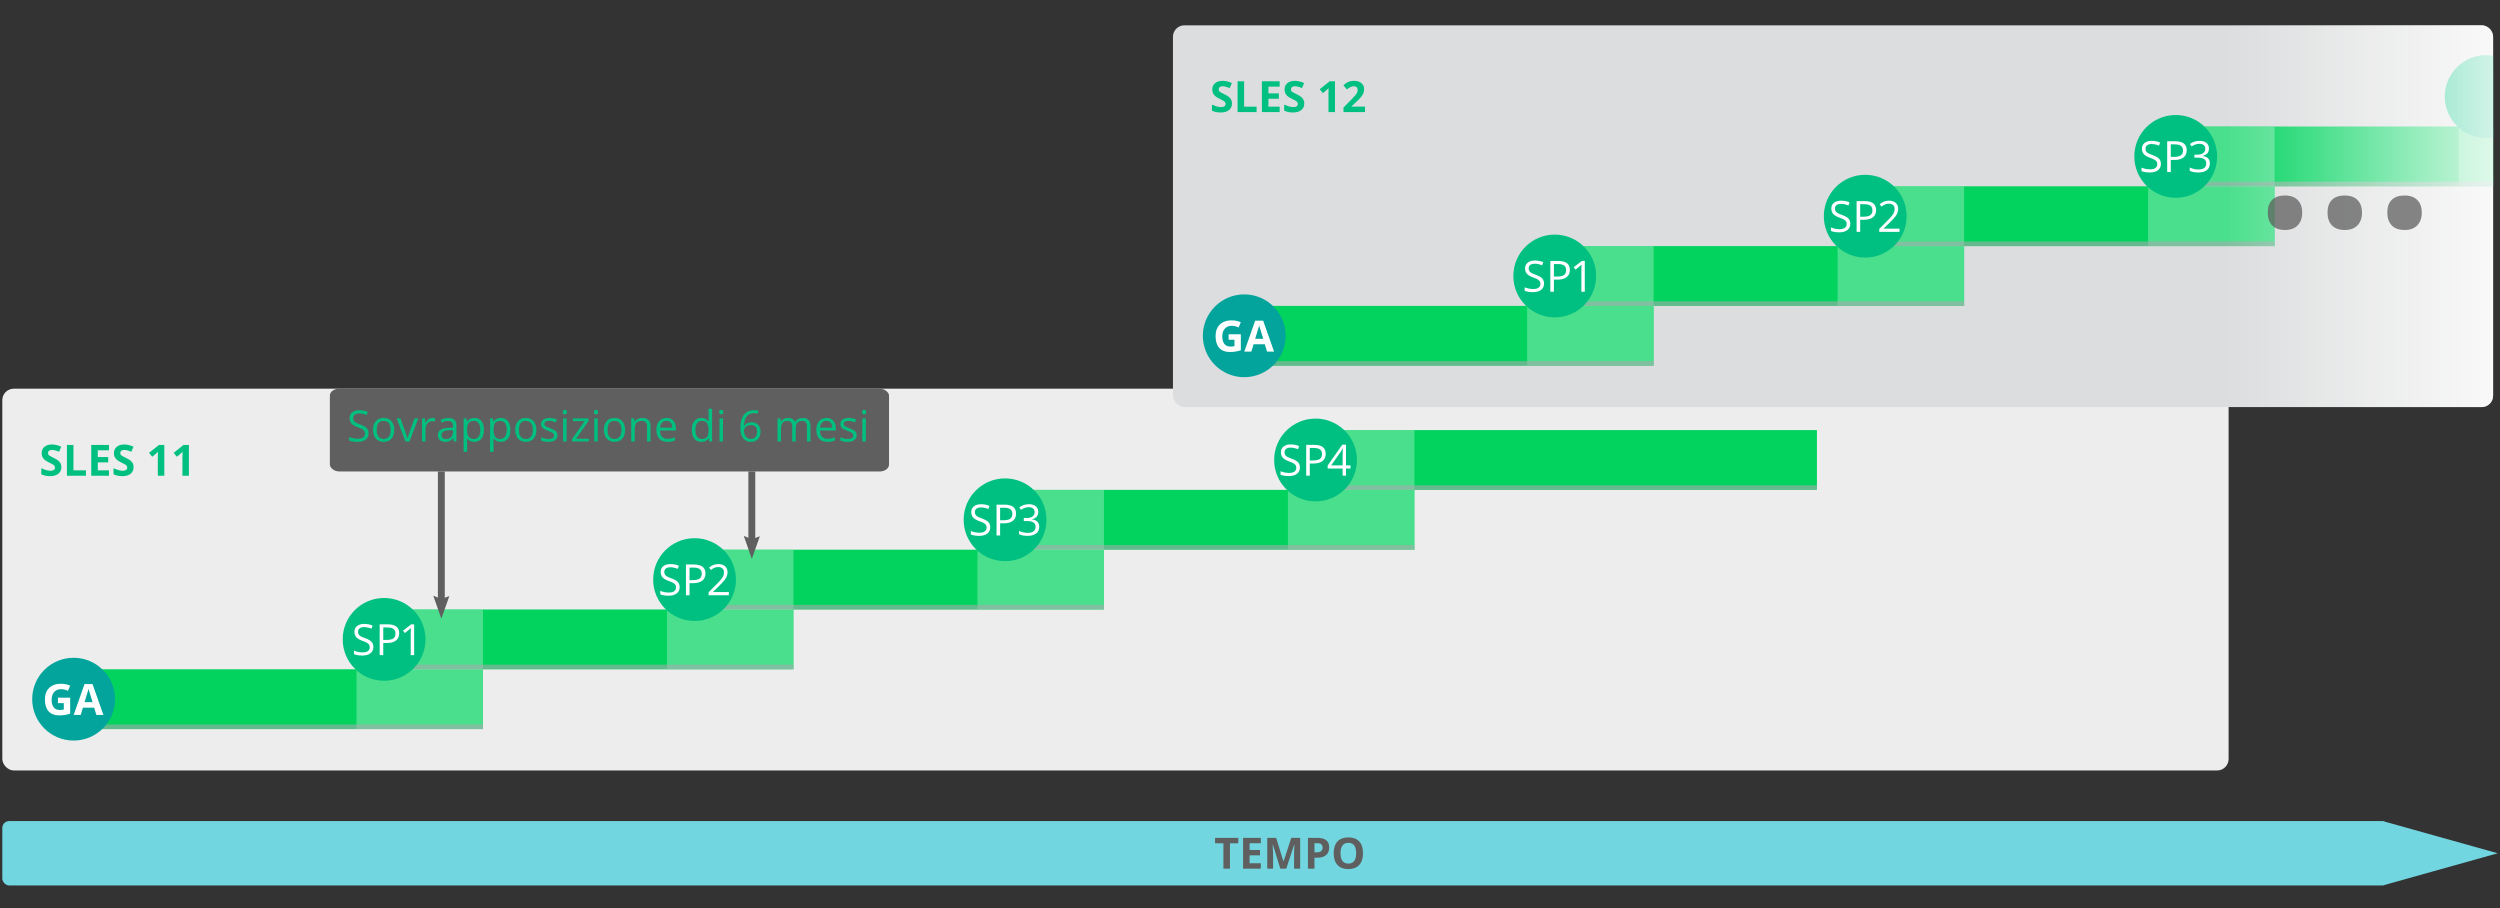 <?xml version="1.0" encoding="UTF-8" standalone="no"?>
<svg
   xmlns:dc="http://purl.org/dc/elements/1.1/"
   xmlns:cc="http://creativecommons.org/ns#"
   xmlns:rdf="http://www.w3.org/1999/02/22-rdf-syntax-ns#"
   xmlns:svg="http://www.w3.org/2000/svg"
   xmlns="http://www.w3.org/2000/svg"
   xmlns:xlink="http://www.w3.org/1999/xlink"
   xmlns:sodipodi="http://sodipodi.sourceforge.net/DTD/sodipodi-0.dtd"
   xmlns:inkscape="http://www.inkscape.org/namespaces/inkscape"
   width="1087"
   height="395"
   version="1.1"
   id="svg2"
   inkscape:version="0.48.1 "
   sodipodi:docname="new-maintenance-model.svg">
  <rect width="100%" height="100%" fill="#333333" stroke="none"/>
  <sodipodi:namedview
     pagecolor="#ffffff"
     bordercolor="#666666"
     borderopacity="1"
     objecttolerance="10"
     gridtolerance="10"
     guidetolerance="10"
     inkscape:pageopacity="0"
     inkscape:pageshadow="2"
     inkscape:window-width="1920"
     inkscape:window-height="1033"
     id="namedview139"
     showgrid="false"
     inkscape:zoom="1.43"
     inkscape:cx="543.5"
     inkscape:cy="197.5"
     inkscape:window-x="-4"
     inkscape:window-y="-4"
     inkscape:window-maximized="1"
     inkscape:current-layer="svg2" />
  <defs
     id="defs86">
    <linearGradient
       id="linearGradient5393">
      <stop
         style="stop-color:#ffffff;stop-"
         offset="0"
         id="stop5395" />
      <stop
         style="stop-color:#ffffff;stop-opacity:0;"
         offset="1"
         id="stop5397" />
    </linearGradient>
    <linearGradient
       xlink:href="#linearGradient5393"
       id="linearGradient5399"
       x1="1109.556"
       y1="41.785"
       x2="967.626"
       y2="41.785"
       gradientUnits="userSpaceOnUse" />
  </defs>
  <rect
     ry="3"
     rx="3"
     y="357"
     x="1"
     height="28"
     width="1037.5"
     style="fill:#71d6e0"
     id="rect9" />
  <path
     d="M 1086,371 1036,357 l 0,28 50,-14 z"
     style="fill:#71d6e0;"
     id="path11" />
  <g
     style="font-size:18.75px;font-weight:600;fill:#5f5f5f;font-family:Open Sans"
     id="text13">
    <path
       d="m 534.778,377.692 -2.838,0 0,-11.023 -3.635,0 0,-2.362 10.107,0 0,2.362 -3.635,0 z"
       style="font-size:18.75px;font-weight:600;fill:#5f5f5f;font-family:Open Sans"
       id="path3051" />
    <path
       d="m 548.2,377.692 -7.709,0 0,-13.385 7.709,0 0,2.325 -4.871,0 0,2.939 4.532,0 0,2.325 -4.532,0 0,3.452 4.871,0 z"
       style="font-size:18.75px;font-weight:600;fill:#5f5f5f;font-family:Open Sans"
       id="path3053" />
    <path
       d="m 556.669,377.692 -3.223,-10.501 -0.082,0 c 0.116,2.136 0.174,3.561 0.174,4.276 l 0,6.226 -2.536,0 0,-13.385 3.864,0 3.168,10.236 0.055,0 3.36,-10.236 3.864,0 0,13.385 -2.646,0 0,-6.335 c -2e-5,-0.299 0.005,-0.644 0.014,-1.035 0.009,-0.391 0.05,-1.428 0.124,-3.113 l -0.082,0 -3.452,10.483 z"
       style="font-size:18.75px;font-weight:600;fill:#5f5f5f;font-family:Open Sans"
       id="path3055" />
    <path
       d="m 571.528,370.606 0.934,0 c 0.873,1e-5 1.526,-0.172 1.959,-0.517 0.433,-0.345 0.65,-0.847 0.65,-1.506 -10e-6,-0.665 -0.182,-1.157 -0.545,-1.474 -0.363,-0.317 -0.932,-0.476 -1.707,-0.476 l -1.291,0 z m 6.409,-2.124 c -1e-5,1.44 -0.45,2.542 -1.35,3.305 -0.9,0.763 -2.18,1.144 -3.841,1.144 l -1.218,0 0,4.761 -2.838,0 0,-13.385 4.276,0 c 1.624,10e-6 2.858,0.349 3.703,1.048 0.845,0.699 1.268,1.741 1.268,3.127 z"
       style="font-size:18.75px;font-weight:600;fill:#5f5f5f;font-family:Open Sans"
       id="path3057" />
    <path
       d="m 592.631,370.982 c -2e-5,2.216 -0.549,3.918 -1.648,5.109 -1.099,1.19 -2.673,1.785 -4.724,1.785 -2.051,0 -3.625,-0.595 -4.724,-1.785 -1.099,-1.19 -1.648,-2.899 -1.648,-5.127 0,-2.228 0.551,-3.929 1.653,-5.104 1.102,-1.175 2.681,-1.762 4.738,-1.762 2.057,2e-5 3.63,0.592 4.72,1.776 1.089,1.184 1.634,2.887 1.634,5.109 z m -9.769,0 c -10e-6,1.495 0.284,2.621 0.851,3.378 0.568,0.757 1.416,1.135 2.545,1.135 2.264,0 3.397,-1.505 3.397,-4.514 -1e-5,-3.015 -1.126,-4.523 -3.378,-4.523 -1.129,2e-5 -1.981,0.38 -2.554,1.14 -0.574,0.76 -0.861,1.888 -0.861,3.383 z"
       style="font-size:18.75px;font-weight:600;fill:#5f5f5f;font-family:Open Sans"
       id="path3059" />
  </g>
  <rect
     ry="5"
     rx="5"
     y="169"
     x="1"
     height="166"
     width="968"
     style="fill:#ededed;"
     id="rect15" />
  <rect
     style="fill:#02d35f"
     width="190"
     height="26"
     x="425"
     y="213"
     id="rect17" />
  <rect
     style="fill:#02d35f"
     width="190"
     height="26"
     x="155"
     y="265"
     id="rect19" />
  <g
     style="font-size:18.75px;font-weight:600;fill:#00c081;font-family:Open Sans"
     id="text21">
    <path
       d="m 26.67,203.129 c -10e-6,1.208 -0.435,2.161 -1.305,2.856 -0.87,0.696 -2.08,1.044 -3.63,1.044 -1.428,0 -2.692,-0.269 -3.79,-0.806 l 0,-2.637 c 0.903,0.403 1.668,0.687 2.293,0.851 0.626,0.165 1.198,0.247 1.717,0.247 0.623,0 1.1,-0.119 1.433,-0.357 0.333,-0.238 0.499,-0.592 0.499,-1.062 -7e-6,-0.262 -0.073,-0.496 -0.22,-0.7 -0.146,-0.204 -0.362,-0.401 -0.645,-0.591 -0.284,-0.189 -0.862,-0.491 -1.735,-0.906 -0.818,-0.385 -1.431,-0.754 -1.84,-1.108 -0.409,-0.354 -0.735,-0.766 -0.98,-1.236 -0.244,-0.47 -0.366,-1.019 -0.366,-1.648 -1e-6,-1.184 0.401,-2.115 1.204,-2.792 0.803,-0.677 1.912,-1.016 3.328,-1.016 0.696,1e-5 1.36,0.082 1.991,0.247 0.632,0.165 1.292,0.397 1.982,0.696 l -0.916,2.206 c -0.714,-0.293 -1.305,-0.497 -1.772,-0.613 -0.467,-0.116 -0.926,-0.174 -1.378,-0.174 -0.537,1e-5 -0.949,0.125 -1.236,0.375 -0.287,0.25 -0.43,0.577 -0.43,0.98 -4e-6,0.25 0.058,0.468 0.174,0.655 0.116,0.186 0.301,0.366 0.554,0.54 0.253,0.174 0.853,0.487 1.799,0.938 1.251,0.598 2.109,1.198 2.573,1.799 0.464,0.601 0.696,1.338 0.696,2.211 z"
       style="font-size:18.75px;font-weight:600;fill:#00c081;font-family:Open Sans"
       id="path3075" />
    <path
       d="m 29.096,206.846 0,-13.385 2.838,0 0,11.041 5.429,0 0,2.344 z"
       style="font-size:18.75px;font-weight:600;fill:#00c081;font-family:Open Sans"
       id="path3077" />
    <path
       d="m 47.388,206.846 -7.709,0 0,-13.385 7.709,0 0,2.325 -4.871,0 0,2.939 4.532,0 0,2.325 -4.532,0 0,3.452 4.871,0 z"
       style="font-size:18.75px;font-weight:600;fill:#00c081;font-family:Open Sans"
       id="path3079" />
    <path
       d="m 58.091,203.129 c -9e-6,1.208 -0.435,2.161 -1.305,2.856 -0.87,0.696 -2.08,1.044 -3.63,1.044 -1.428,0 -2.692,-0.269 -3.79,-0.806 l 0,-2.637 c 0.903,0.403 1.668,0.687 2.293,0.851 0.626,0.165 1.198,0.247 1.717,0.247 0.623,0 1.1,-0.119 1.433,-0.357 0.333,-0.238 0.499,-0.592 0.499,-1.062 -7e-6,-0.262 -0.073,-0.496 -0.22,-0.7 -0.146,-0.204 -0.362,-0.401 -0.645,-0.591 -0.284,-0.189 -0.862,-0.491 -1.735,-0.906 -0.818,-0.385 -1.431,-0.754 -1.84,-1.108 -0.409,-0.354 -0.735,-0.766 -0.98,-1.236 -0.244,-0.47 -0.366,-1.019 -0.366,-1.648 -10e-7,-1.184 0.401,-2.115 1.204,-2.792 0.803,-0.677 1.912,-1.016 3.328,-1.016 0.696,1e-5 1.36,0.082 1.991,0.247 0.632,0.165 1.292,0.397 1.982,0.696 l -0.916,2.206 c -0.714,-0.293 -1.305,-0.497 -1.772,-0.613 -0.467,-0.116 -0.926,-0.174 -1.378,-0.174 -0.537,1e-5 -0.949,0.125 -1.236,0.375 -0.287,0.25 -0.43,0.577 -0.43,0.98 -3e-6,0.25 0.058,0.468 0.174,0.655 0.116,0.186 0.301,0.366 0.554,0.54 0.253,0.174 0.853,0.487 1.799,0.938 1.251,0.598 2.109,1.198 2.573,1.799 0.464,0.601 0.696,1.338 0.696,2.211 z"
       style="font-size:18.75px;font-weight:600;fill:#00c081;font-family:Open Sans"
       id="path3081" />
    <path
       d="m 71.448,206.846 -2.829,0 0,-7.745 0.027,-1.273 0.046,-1.392 c -0.47,0.47 -0.797,0.778 -0.98,0.925 l -1.538,1.236 -1.364,-1.703 4.312,-3.433 2.325,0 z"
       style="font-size:18.75px;font-weight:600;fill:#00c081;font-family:Open Sans"
       id="path3083" />
    <path
       d="m 82.142,206.846 -2.829,0 0,-7.745 0.027,-1.273 0.046,-1.392 c -0.47,0.47 -0.797,0.778 -0.98,0.925 l -1.538,1.236 -1.364,-1.703 4.312,-3.433 2.325,0 z"
       style="font-size:18.75px;font-weight:600;fill:#00c081;font-family:Open Sans"
       id="path3085" />
  </g>
  <rect
     style="fill:#02d35f"
     width="190"
     height="26"
     x="20"
     y="291"
     id="rect23" />
  <rect
     style="opacity:0.5;fill:#92ecba"
     width="55"
     height="52"
     x="155"
     y="265"
     id="rect25" />
  <rect
     style="fill:#02d35f"
     width="190"
     height="26"
     x="290"
     y="239"
     id="rect27" />
  <rect
     style="opacity:0.5;fill:#92ecba"
     width="55"
     height="52"
     x="290"
     y="239"
     id="rect29" />
  <rect
     style="opacity:0.5;fill:#92ecba"
     width="55"
     height="52"
     x="425"
     y="213"
     id="rect31" />
  <rect
     style="fill:#02d35f"
     width="230"
     height="26"
     x="560"
     y="187"
     id="rect33" />
  <rect
     style="opacity:0.5;fill:#92ecba"
     width="55"
     height="52"
     x="560"
     y="187"
     id="rect35" />
  <rect
     y="211"
     x="560"
     height="2"
     width="230"
     style="fill:#a7a9ac;fill-opacity:0.588"
     id="rect37" />
  <rect
     y="289"
     x="155"
     height="2"
     width="190"
     style="fill:#a7a9ac;fill-opacity:0.588"
     id="rect39" />
  <rect
     y="315"
     x="20"
     height="2"
     width="190"
     style="fill:#a7a9ac;fill-opacity:0.588"
     id="rect41" />
  <rect
     y="263"
     x="290"
     height="2"
     width="190"
     style="fill:#a7a9ac;fill-opacity:0.588"
     id="rect43" />
  <rect
     y="237"
     x="425"
     height="2"
     width="190"
     style="fill:#a7a9ac;fill-opacity:0.588"
     id="rect45" />
  <rect
     ry="5"
     rx="5"
     y="11"
     x="510"
     height="166"
     width="574"
     style="fill:#dcddde;"
     id="rect47" />
  <rect
     style="fill:#02d35f"
     width="150"
     height="26"
     x="934"
     y="55"
     id="rect49" />
  <rect
     style="fill:#02d35f"
     width="190"
     height="26"
     x="664"
     y="107"
     id="rect51" />
  <g
     style="font-size:18.75px;font-weight:600;fill:#00c081;font-family:Open Sans"
     id="text53">
    <path
       d="m 535.67,45.011 c -10e-6,1.208 -0.435,2.161 -1.305,2.856 -0.87,0.696 -2.08,1.044 -3.63,1.044 -1.428,0 -2.692,-0.269 -3.79,-0.806 l 0,-2.637 c 0.903,0.403 1.668,0.687 2.293,0.851 0.626,0.165 1.198,0.247 1.717,0.247 0.623,2e-6 1.1,-0.119 1.433,-0.357 0.333,-0.238 0.499,-0.592 0.499,-1.062 -10e-6,-0.262 -0.073,-0.496 -0.22,-0.7 -0.146,-0.204 -0.362,-0.401 -0.645,-0.591 -0.284,-0.189 -0.862,-0.491 -1.735,-0.906 -0.818,-0.385 -1.431,-0.754 -1.84,-1.108 -0.409,-0.354 -0.735,-0.766 -0.98,-1.236 -0.244,-0.47 -0.366,-1.019 -0.366,-1.648 0,-1.184 0.401,-2.115 1.204,-2.792 0.803,-0.677 1.912,-1.016 3.328,-1.016 0.696,1.3e-5 1.36,0.082 1.991,0.247 0.632,0.165 1.292,0.397 1.982,0.696 l -0.916,2.206 c -0.714,-0.293 -1.305,-0.497 -1.772,-0.613 -0.467,-0.116 -0.926,-0.174 -1.378,-0.174 -0.537,1.2e-5 -0.949,0.125 -1.236,0.375 -0.287,0.25 -0.43,0.577 -0.43,0.98 -1e-5,0.25 0.058,0.468 0.174,0.655 0.116,0.186 0.301,0.366 0.554,0.54 0.253,0.174 0.853,0.487 1.799,0.938 1.251,0.598 2.109,1.198 2.573,1.799 0.464,0.601 0.696,1.338 0.696,2.211 z"
       style="font-size:18.75px;font-weight:600;fill:#00c081;font-family:Open Sans"
       id="path3062" />
    <path
       d="m 538.096,48.728 0,-13.385 2.838,0 0,11.041 5.429,0 0,2.344 z"
       style="font-size:18.75px;font-weight:600;fill:#00c081;font-family:Open Sans"
       id="path3064" />
    <path
       d="m 556.388,48.728 -7.709,0 0,-13.385 7.709,0 0,2.325 -4.871,0 0,2.939 4.532,0 0,2.325 -4.532,0 0,3.452 4.871,0 z"
       style="font-size:18.75px;font-weight:600;fill:#00c081;font-family:Open Sans"
       id="path3066" />
    <path
       d="m 567.091,45.011 c -1e-5,1.208 -0.435,2.161 -1.305,2.856 -0.87,0.696 -2.08,1.044 -3.63,1.044 -1.428,0 -2.692,-0.269 -3.79,-0.806 l 0,-2.637 c 0.903,0.403 1.668,0.687 2.293,0.851 0.626,0.165 1.198,0.247 1.717,0.247 0.623,2e-6 1.1,-0.119 1.433,-0.357 0.333,-0.238 0.499,-0.592 0.499,-1.062 -10e-6,-0.262 -0.073,-0.496 -0.22,-0.7 -0.146,-0.204 -0.362,-0.401 -0.645,-0.591 -0.284,-0.189 -0.862,-0.491 -1.735,-0.906 -0.818,-0.385 -1.431,-0.754 -1.84,-1.108 -0.409,-0.354 -0.735,-0.766 -0.98,-1.236 -0.244,-0.47 -0.366,-1.019 -0.366,-1.648 0,-1.184 0.401,-2.115 1.204,-2.792 0.803,-0.677 1.912,-1.016 3.328,-1.016 0.696,1.3e-5 1.36,0.082 1.991,0.247 0.632,0.165 1.292,0.397 1.982,0.696 l -0.916,2.206 c -0.714,-0.293 -1.305,-0.497 -1.772,-0.613 -0.467,-0.116 -0.926,-0.174 -1.378,-0.174 -0.537,1.2e-5 -0.949,0.125 -1.236,0.375 -0.287,0.25 -0.43,0.577 -0.43,0.98 0,0.25 0.058,0.468 0.174,0.655 0.116,0.186 0.301,0.366 0.554,0.54 0.253,0.174 0.853,0.487 1.799,0.938 1.251,0.598 2.109,1.198 2.573,1.799 0.464,0.601 0.696,1.338 0.696,2.211 z"
       style="font-size:18.75px;font-weight:600;fill:#00c081;font-family:Open Sans"
       id="path3068" />
    <path
       d="m 580.448,48.728 -2.829,0 0,-7.745 0.028,-1.273 0.046,-1.392 c -0.47,0.47 -0.797,0.778 -0.98,0.925 l -1.538,1.236 -1.364,-1.703 4.312,-3.433 2.325,0 z"
       style="font-size:18.75px;font-weight:600;fill:#00c081;font-family:Open Sans"
       id="path3070" />
    <path
       d="m 593.504,48.728 -9.357,0 0,-1.968 3.36,-3.397 c 0.995,-1.019 1.645,-1.726 1.95,-2.119 0.305,-0.394 0.525,-0.758 0.659,-1.094 0.134,-0.336 0.201,-0.684 0.201,-1.044 -10e-6,-0.537 -0.148,-0.937 -0.444,-1.199 -0.296,-0.262 -0.691,-0.394 -1.186,-0.394 -0.519,1.2e-5 -1.022,0.119 -1.511,0.357 -0.488,0.238 -0.998,0.577 -1.529,1.016 l -1.538,-1.822 c 0.659,-0.562 1.205,-0.958 1.639,-1.19 0.433,-0.232 0.906,-0.41 1.419,-0.536 0.513,-0.125 1.086,-0.188 1.721,-0.188 0.836,1.3e-5 1.575,0.153 2.216,0.458 0.641,0.305 1.138,0.732 1.492,1.282 0.354,0.549 0.531,1.178 0.531,1.886 -1e-5,0.616 -0.108,1.195 -0.325,1.735 -0.217,0.54 -0.552,1.094 -1.007,1.662 -0.455,0.568 -1.256,1.376 -2.403,2.426 l -1.721,1.62 0,0.128 5.832,0 z"
       style="font-size:18.75px;font-weight:600;fill:#00c081;font-family:Open Sans"
       id="path3072" />
  </g>
  <rect
     style="fill:#02d35f"
     width="190"
     height="26"
     x="529"
     y="133"
     id="rect55" />
  <rect
     style="opacity:0.5;fill:#92ecba"
     width="55"
     height="52"
     x="664"
     y="107"
     id="rect57" />
  <rect
     style="fill:#02d35f"
     width="190"
     height="26"
     x="799"
     y="81"
     id="rect59" />
  <rect
     style="opacity:0.5;fill:#92ecba"
     width="55"
     height="52"
     x="799"
     y="81"
     id="rect61" />
  <rect
     style="opacity:0.5;fill:#92ecba"
     width="55"
     height="52"
     x="934"
     y="55"
     id="rect63" />
  <rect
     style="opacity:0.5;fill:#92ecba"
     width="15"
     height="52"
     x="1069"
     y="29"
     id="rect65" />
  <rect
     y="131"
     x="664"
     height="2"
     width="190"
     style="fill:#a7a9ac;fill-opacity:0.588"
     id="rect67" />
  <rect
     y="157"
     x="529"
     height="2"
     width="190"
     style="fill:#a7a9ac;fill-opacity:0.588"
     id="rect69" />
  <rect
     y="105"
     x="799"
     height="2"
     width="190"
     style="fill:#a7a9ac;fill-opacity:0.588"
     id="rect71" />
  <rect
     y="79"
     x="934"
     height="2"
     width="150"
     style="fill:#a7a9ac;fill-opacity:0.588;"
     id="rect73" />
  <circle
     r="18"
     cy="120"
     cx="676"
     style="fill:#00c081"
     id="circle75" />
  <g
     style="font-size:18.75px;fill:#ffffff;font-family:Open Sans"
     id="text77">
    <path
       d="m 671.346,123.286 c -1e-5,1.178 -0.427,2.097 -1.282,2.756 -0.855,0.659 -2.014,0.989 -3.479,0.989 -1.587,0 -2.808,-0.204 -3.662,-0.613 l 0,-1.501 c 0.549,0.232 1.147,0.415 1.794,0.549 0.647,0.134 1.288,0.201 1.923,0.201 1.038,0 1.819,-0.197 2.344,-0.591 0.525,-0.394 0.787,-0.941 0.787,-1.643 0,-0.464 -0.093,-0.844 -0.279,-1.14 -0.186,-0.296 -0.497,-0.569 -0.934,-0.819 -0.436,-0.25 -1.1,-0.534 -1.991,-0.851 -1.245,-0.446 -2.135,-0.974 -2.669,-1.584 -0.534,-0.61 -0.801,-1.407 -0.801,-2.39 0,-1.031 0.388,-1.852 1.163,-2.463 0.775,-0.61 1.801,-0.916 3.076,-0.916 1.331,1e-5 2.554,0.244 3.671,0.732 l -0.485,1.355 c -1.105,-0.464 -2.179,-0.696 -3.223,-0.696 -0.824,1e-5 -1.468,0.177 -1.932,0.531 -0.464,0.354 -0.696,0.845 -0.696,1.474 -10e-6,0.464 0.085,0.844 0.256,1.14 0.171,0.296 0.459,0.568 0.865,0.815 0.406,0.247 1.027,0.52 1.863,0.819 1.404,0.5 2.37,1.038 2.898,1.611 0.528,0.574 0.792,1.318 0.792,2.234 z"
       style="font-size:18.75px;fill:#ffffff;font-family:Open Sans"
       id="path3147" />
    <path
       d="m 682.57,117.363 c -10e-6,1.355 -0.462,2.397 -1.387,3.127 -0.925,0.729 -2.248,1.094 -3.969,1.094 l -1.575,0 0,5.264 -1.556,0 0,-13.385 3.47,0 c 3.345,1e-5 5.017,1.3 5.017,3.9 z m -6.931,2.884 1.401,0 c 1.379,0 2.377,-0.223 2.994,-0.668 0.616,-0.446 0.925,-1.16 0.925,-2.142 -10e-6,-0.885 -0.29,-1.544 -0.87,-1.978 -0.58,-0.433 -1.483,-0.65 -2.71,-0.65 l -1.74,0 z"
       style="letter-spacing:-1px"
       id="path3149" />
    <path
       d="m 689.068,126.848 -1.483,0 0,-9.54 c 0,-0.793 0.024,-1.544 0.073,-2.252 -0.128,0.128 -0.272,0.262 -0.43,0.403 -0.159,0.14 -0.885,0.735 -2.179,1.785 l -0.806,-1.044 3.543,-2.737 1.282,0 z"
       style="font-size:18.75px;fill:#ffffff;font-family:Open Sans"
       id="path3151" />
  </g>
  <circle
     r="18"
     cy="94"
     cx="811"
     style="fill:#00c081"
     id="circle81" />
  <g
     style="font-size:18.75px;fill:#ffffff;font-family:Open Sans"
     id="text83">
    <path
       d="m 804.512,97.267 c -10e-6,1.178 -0.427,2.097 -1.282,2.756 -0.855,0.659 -2.014,0.989 -3.479,0.989 -1.587,0 -2.808,-0.204 -3.662,-0.613 l 0,-1.501 c 0.549,0.232 1.147,0.415 1.794,0.549 0.647,0.134 1.288,0.201 1.923,0.201 1.038,1e-6 1.819,-0.197 2.344,-0.591 0.525,-0.394 0.787,-0.941 0.787,-1.643 -10e-6,-0.464 -0.093,-0.844 -0.279,-1.14 -0.186,-0.296 -0.497,-0.569 -0.934,-0.819 -0.436,-0.25 -1.1,-0.534 -1.991,-0.851 -1.245,-0.446 -2.135,-0.974 -2.669,-1.584 -0.534,-0.61 -0.801,-1.407 -0.801,-2.39 0,-1.031 0.388,-1.852 1.163,-2.463 0.775,-0.61 1.801,-0.916 3.076,-0.916 1.331,1.3e-5 2.554,0.244 3.671,0.732 l -0.485,1.355 c -1.105,-0.464 -2.179,-0.696 -3.223,-0.696 -0.824,1.2e-5 -1.468,0.177 -1.932,0.531 -0.464,0.354 -0.696,0.845 -0.696,1.474 0,0.464 0.085,0.844 0.256,1.14 0.171,0.296 0.459,0.568 0.865,0.815 0.406,0.247 1.027,0.52 1.863,0.819 1.404,0.5 2.37,1.038 2.898,1.611 0.528,0.574 0.792,1.318 0.792,2.234 z"
       style="font-size:18.75px;fill:#ffffff;font-family:Open Sans"
       id="path3140" />
    <path
       d="m 815.736,91.344 c -10e-6,1.355 -0.462,2.397 -1.387,3.127 -0.925,0.729 -2.248,1.094 -3.969,1.094 l -1.575,0 0,5.264 -1.556,0 0,-13.385 3.47,0 c 3.345,1.4e-5 5.017,1.3 5.017,3.9 z m -6.931,2.884 1.401,0 c 1.379,7e-6 2.377,-0.223 2.994,-0.668 0.616,-0.446 0.925,-1.16 0.925,-2.142 -1e-5,-0.885 -0.29,-1.544 -0.87,-1.978 -0.58,-0.433 -1.483,-0.65 -2.71,-0.65 l -1.74,0 z"
       style="letter-spacing:-0.5px"
       id="path3142" />
    <path
       d="m 825.902,100.829 -8.798,0 0,-1.309 3.525,-3.543 c 1.074,-1.086 1.782,-1.862 2.124,-2.325 0.342,-0.464 0.598,-0.916 0.769,-1.355 0.171,-0.439 0.256,-0.912 0.256,-1.419 0,-0.714 -0.217,-1.28 -0.65,-1.698 -0.433,-0.418 -1.035,-0.627 -1.804,-0.627 -0.555,1.2e-5 -1.082,0.092 -1.579,0.275 -0.497,0.183 -1.051,0.516 -1.662,0.998 l -0.806,-1.035 c 1.233,-1.025 2.576,-1.538 4.028,-1.538 1.257,1.3e-5 2.243,0.322 2.957,0.966 0.714,0.644 1.071,1.509 1.071,2.596 -10e-6,0.848 -0.238,1.688 -0.714,2.518 -0.476,0.83 -1.367,1.88 -2.673,3.149 l -2.93,2.866 0,0.073 6.885,0 z"
       style="font-size:18.75px;fill:#ffffff;font-family:Open Sans"
       id="path3144" />
  </g>
  <circle
     r="18"
     cy="146"
     cx="541"
     style="fill:#02a49c"
     id="circle87" />
  <g
     style="font-size:18.75px;font-weight:600;fill:#ffffff;font-family:Open Sans"
     id="text89">
    <path
       d="m 534.207,145.351 5.31,0 0,6.94 c -0.861,0.281 -1.671,0.478 -2.431,0.591 -0.76,0.113 -1.537,0.169 -2.33,0.169 -2.02,0 -3.563,-0.594 -4.628,-1.781 -1.065,-1.187 -1.598,-2.892 -1.598,-5.113 0,-2.161 0.618,-3.845 1.854,-5.054 1.236,-1.208 2.95,-1.813 5.141,-1.813 1.373,10e-6 2.698,0.275 3.973,0.824 l -0.943,2.271 c -0.977,-0.488 -1.993,-0.732 -3.049,-0.732 -1.227,1e-5 -2.209,0.412 -2.948,1.236 -0.739,0.824 -1.108,1.932 -1.108,3.323 0,1.453 0.298,2.562 0.893,3.328 0.595,0.766 1.46,1.149 2.596,1.149 0.592,0 1.193,-0.061 1.804,-0.183 l 0,-2.792 -2.536,0 z"
       style="font-size:18.75px;font-weight:600;fill:#ffffff;font-family:Open Sans"
       id="path3161" />
    <path
       d="m 550.906,152.867 -0.97,-3.186 -4.88,0 -0.97,3.186 -3.058,0 4.724,-13.44 3.47,0 4.742,13.44 z m -1.648,-5.566 c -0.897,-2.887 -1.402,-4.52 -1.515,-4.898 -0.113,-0.378 -0.194,-0.677 -0.243,-0.897 -0.201,0.781 -0.778,2.713 -1.73,5.795 z"
       style="font-size:18.75px;font-weight:600;fill:#ffffff;font-family:Open Sans"
       id="path3163" />
  </g>
  <circle
     r="18"
     cy="68"
     cx="946"
     style="fill:#00c081"
     id="circle91" />
  <g
     style="font-size:18.75px;fill:#ffffff;font-family:Open Sans"
     id="text93">
    <path
       d="m 939.558,71.248 c -10e-6,1.178 -0.427,2.097 -1.282,2.756 -0.855,0.659 -2.014,0.989 -3.479,0.989 -1.587,0 -2.808,-0.204 -3.662,-0.613 l 0,-1.501 c 0.549,0.232 1.147,0.415 1.794,0.549 0.647,0.134 1.288,0.201 1.923,0.201 1.038,10e-7 1.819,-0.197 2.344,-0.591 0.525,-0.394 0.787,-0.941 0.787,-1.643 -10e-6,-0.464 -0.093,-0.844 -0.279,-1.14 -0.186,-0.296 -0.497,-0.569 -0.934,-0.819 -0.436,-0.25 -1.1,-0.534 -1.991,-0.851 -1.245,-0.446 -2.135,-0.974 -2.669,-1.584 -0.534,-0.61 -0.801,-1.407 -0.801,-2.39 0,-1.031 0.388,-1.852 1.163,-2.463 0.775,-0.61 1.801,-0.916 3.076,-0.916 1.331,1.4e-5 2.554,0.244 3.671,0.732 l -0.485,1.355 c -1.105,-0.464 -2.179,-0.696 -3.223,-0.696 -0.824,1.2e-5 -1.468,0.177 -1.932,0.531 -0.464,0.354 -0.696,0.845 -0.696,1.474 0,0.464 0.086,0.844 0.256,1.14 0.171,0.296 0.459,0.568 0.865,0.815 0.406,0.247 1.027,0.52 1.863,0.819 1.404,0.5 2.37,1.038 2.898,1.611 0.528,0.574 0.792,1.318 0.792,2.234 z"
       style="font-size:18.75px;fill:#ffffff;font-family:Open Sans"
       id="path3133" />
    <path
       d="m 950.782,65.324 c -1e-5,1.355 -0.462,2.397 -1.387,3.127 -0.925,0.729 -2.248,1.094 -3.969,1.094 l -1.575,0 0,5.264 -1.556,0 0,-13.385 3.47,0 c 3.345,1.3e-5 5.017,1.3 5.017,3.9 z m -6.931,2.884 1.401,0 c 1.379,6e-6 2.377,-0.223 2.994,-0.668 0.616,-0.446 0.925,-1.16 0.925,-2.142 -10e-6,-0.885 -0.29,-1.544 -0.87,-1.978 -0.58,-0.433 -1.483,-0.65 -2.71,-0.65 l -1.74,0 z"
       style="letter-spacing:-0.5px"
       id="path3135" />
    <path
       d="m 960.444,64.574 c -10e-6,0.855 -0.24,1.553 -0.719,2.097 -0.479,0.543 -1.158,0.906 -2.037,1.089 l 0,0.073 c 1.074,0.134 1.871,0.476 2.39,1.025 0.519,0.549 0.778,1.27 0.778,2.161 -10e-6,1.276 -0.443,2.257 -1.328,2.943 -0.885,0.687 -2.142,1.03 -3.772,1.03 -0.708,0 -1.357,-0.053 -1.945,-0.16 -0.589,-0.107 -1.161,-0.294 -1.717,-0.563 l 0,-1.447 c 0.58,0.287 1.198,0.505 1.854,0.655 0.656,0.15 1.277,0.224 1.863,0.224 2.313,10e-7 3.47,-0.906 3.47,-2.719 0,-1.624 -1.276,-2.435 -3.827,-2.435 l -1.318,0 0,-1.309 1.337,0 c 1.044,7e-6 1.871,-0.23 2.481,-0.691 0.61,-0.461 0.916,-1.1 0.916,-1.918 -10e-6,-0.653 -0.224,-1.166 -0.673,-1.538 -0.449,-0.372 -1.057,-0.558 -1.826,-0.558 -0.586,1.2e-5 -1.138,0.079 -1.657,0.238 -0.519,0.159 -1.111,0.452 -1.776,0.879 l -0.769,-1.025 c 0.549,-0.433 1.183,-0.774 1.9,-1.021 0.717,-0.247 1.472,-0.371 2.266,-0.371 1.3,1.4e-5 2.31,0.298 3.03,0.893 0.72,0.595 1.08,1.411 1.08,2.449 z"
       style="font-size:18.75px;fill:#ffffff;font-family:Open Sans"
       id="path3137" />
  </g>
  <path
     style="fill:#00c081"
     d="m 1081,24 a 18,18 0 0 0 -18,18 18,18 0 0 0 18,18 18,18 0 0 0 3,-0.254 l 0,-35.475 A 18,18 0 0 0 1081,24 Z"
     id="path97" />
  <path
     style="fill:url(#linearGradient5399);"
     d="m 969,11 0,166 110,0 c 2.77,0 5,-2.23 5,-5 l 0,-156 c 0,-2.77 -2.23,-5 -5,-5 z"
     id="path99" />
  <path
     d="m 993.475,85 c -2.424,0 -4.275,0.639 -5.555,1.918 C 986.641,88.197 986,90.032 986,92.426 c 0,2.361 0.641,4.214 1.92,5.559 1.28,1.344 3.13,2.016 5.555,2.016 2.424,0 4.277,-0.671 5.557,-2.016 1.313,-1.377 1.969,-3.231 1.969,-5.559 0,-2.295 -0.64,-4.099 -1.92,-5.41 C 997.801,85.671 995.933,85 993.475,85 Z m 26,0 c -2.424,0 -4.275,0.639 -5.555,1.918 -1.279,1.279 -1.92,3.114 -1.92,5.508 0,2.361 0.64,4.214 1.92,5.559 1.28,1.344 3.131,2.016 5.555,2.016 2.424,0 4.275,-0.671 5.555,-2.016 1.313,-1.377 1.971,-3.231 1.971,-5.559 0,-2.295 -0.64,-4.099 -1.92,-5.41 C 1023.801,85.671 1021.933,85 1019.475,85 Z m 26,0 c -2.424,0 -4.275,0.639 -5.555,1.918 -1.279,1.279 -1.92,3.114 -1.92,5.508 0,2.361 0.64,4.214 1.92,5.559 1.28,1.344 3.131,2.016 5.555,2.016 2.424,0 4.275,-0.671 5.555,-2.016 1.313,-1.377 1.971,-3.231 1.971,-5.559 0,-2.295 -0.64,-4.099 -1.92,-5.41 C 1049.801,85.671 1047.932,85 1045.475,85 Z"
     style="fill:#5f5f5f;fill-opacity:0.75"
     id="path101" />
  <circle
     r="18"
     cy="304"
     cx="32"
     style="fill:#02a49c"
     id="circle103" />
  <g
     style="font-size:18.75px;font-weight:600;fill:#ffffff;font-family:Open Sans"
     id="text105">
    <path
       d="m 25.207,303.351 5.31,0 0,6.94 c -0.861,0.281 -1.671,0.478 -2.431,0.591 -0.76,0.113 -1.537,0.169 -2.33,0.169 -2.02,0 -3.563,-0.594 -4.628,-1.781 -1.065,-1.187 -1.598,-2.892 -1.598,-5.113 -2e-6,-2.161 0.618,-3.845 1.854,-5.054 1.236,-1.208 2.95,-1.813 5.141,-1.813 1.373,10e-6 2.698,0.275 3.973,0.824 l -0.943,2.271 c -0.977,-0.488 -1.993,-0.732 -3.049,-0.732 -1.227,10e-6 -2.209,0.412 -2.948,1.236 -0.739,0.824 -1.108,1.932 -1.108,3.323 -4e-6,1.453 0.298,2.562 0.893,3.328 0.595,0.766 1.46,1.149 2.596,1.149 0.592,0 1.193,-0.061 1.804,-0.183 l 0,-2.792 -2.536,0 z"
       style="font-size:18.75px;font-weight:600;fill:#ffffff;font-family:Open Sans"
       id="path3187" />
    <path
       d="m 41.906,310.867 -0.97,-3.186 -4.88,0 -0.97,3.186 -3.058,0 4.724,-13.44 3.47,0 4.742,13.44 z m -1.648,-5.566 c -0.897,-2.887 -1.402,-4.52 -1.515,-4.898 -0.113,-0.378 -0.194,-0.677 -0.243,-0.897 -0.201,0.781 -0.778,2.713 -1.73,5.795 z"
       style="font-size:18.75px;font-weight:600;fill:#ffffff;font-family:Open Sans"
       id="path3189" />
  </g>
  <circle
     r="18"
     cy="278"
     cx="167"
     style="fill:#00c081"
     id="circle107" />
  <g
     style="font-size:18.75px;fill:#ffffff;font-family:Open Sans"
     id="text109">
    <path
       d="m 162.346,281.286 c -1e-5,1.178 -0.427,2.097 -1.282,2.756 -0.855,0.659 -2.014,0.989 -3.479,0.989 -1.587,0 -2.808,-0.204 -3.662,-0.613 l 0,-1.501 c 0.549,0.232 1.147,0.415 1.794,0.549 0.647,0.134 1.288,0.201 1.923,0.201 1.038,0 1.819,-0.197 2.344,-0.591 0.525,-0.394 0.787,-0.941 0.787,-1.643 0,-0.464 -0.093,-0.844 -0.279,-1.14 -0.186,-0.296 -0.497,-0.569 -0.934,-0.819 -0.436,-0.25 -1.1,-0.534 -1.991,-0.851 -1.245,-0.446 -2.135,-0.974 -2.669,-1.584 -0.534,-0.61 -0.801,-1.407 -0.801,-2.39 0,-1.031 0.388,-1.852 1.163,-2.463 0.775,-0.61 1.801,-0.916 3.076,-0.916 1.331,1e-5 2.554,0.244 3.671,0.732 l -0.485,1.355 c -1.105,-0.464 -2.179,-0.696 -3.223,-0.696 -0.824,10e-6 -1.468,0.177 -1.932,0.531 -0.464,0.354 -0.696,0.845 -0.696,1.474 -1e-5,0.464 0.085,0.844 0.256,1.14 0.171,0.296 0.459,0.568 0.865,0.815 0.406,0.247 1.027,0.52 1.863,0.819 1.404,0.5 2.37,1.038 2.898,1.611 0.528,0.574 0.792,1.318 0.792,2.234 z"
       style="font-size:18.75px;fill:#ffffff;font-family:Open Sans"
       id="path3180" />
    <path
       d="m 173.57,275.363 c -1e-5,1.355 -0.462,2.397 -1.387,3.127 -0.925,0.729 -2.248,1.094 -3.969,1.094 l -1.575,0 0,5.264 -1.556,0 0,-13.385 3.47,0 c 3.345,10e-6 5.017,1.3 5.017,3.9 z m -6.931,2.884 1.401,0 c 1.379,0 2.377,-0.223 2.994,-0.668 0.616,-0.446 0.925,-1.16 0.925,-2.142 -1e-5,-0.885 -0.29,-1.544 -0.87,-1.978 -0.58,-0.433 -1.483,-0.65 -2.71,-0.65 l -1.74,0 z"
       style="letter-spacing:-1px"
       id="path3182" />
    <path
       d="m 180.068,284.848 -1.483,0 0,-9.54 c 0,-0.793 0.024,-1.544 0.073,-2.252 -0.128,0.128 -0.272,0.262 -0.43,0.403 -0.159,0.14 -0.885,0.735 -2.179,1.785 l -0.806,-1.044 3.543,-2.737 1.282,0 z"
       style="font-size:18.75px;fill:#ffffff;font-family:Open Sans"
       id="path3184" />
  </g>
  <circle
     r="18"
     cy="252"
     cx="302"
     style="fill:#00c081"
     id="circle113" />
  <g
     style="font-size:18.75px;fill:#ffffff;font-family:Open Sans"
     id="text115">
    <path
       d="m 295.512,255.267 c -1e-5,1.178 -0.427,2.097 -1.282,2.756 -0.855,0.659 -2.014,0.989 -3.479,0.989 -1.587,0 -2.808,-0.204 -3.662,-0.613 l 0,-1.501 c 0.549,0.232 1.147,0.415 1.794,0.549 0.647,0.134 1.288,0.201 1.923,0.201 1.038,0 1.819,-0.197 2.344,-0.591 0.525,-0.394 0.787,-0.941 0.787,-1.643 -10e-6,-0.464 -0.093,-0.844 -0.279,-1.14 -0.186,-0.296 -0.497,-0.569 -0.934,-0.819 -0.436,-0.25 -1.1,-0.534 -1.991,-0.851 -1.245,-0.446 -2.135,-0.974 -2.669,-1.584 -0.534,-0.61 -0.801,-1.407 -0.801,-2.39 0,-1.031 0.388,-1.852 1.163,-2.463 0.775,-0.61 1.801,-0.916 3.076,-0.916 1.331,2e-5 2.554,0.244 3.671,0.732 l -0.485,1.355 c -1.105,-0.464 -2.179,-0.696 -3.223,-0.696 -0.824,2e-5 -1.468,0.177 -1.932,0.531 -0.464,0.354 -0.696,0.845 -0.696,1.474 0,0.464 0.086,0.844 0.256,1.14 0.171,0.296 0.459,0.568 0.865,0.815 0.406,0.247 1.027,0.52 1.863,0.819 1.404,0.5 2.37,1.038 2.898,1.611 0.528,0.574 0.792,1.318 0.792,2.234 z"
       style="font-size:18.75px;fill:#ffffff;font-family:Open Sans"
       id="path3173" />
    <path
       d="m 306.736,249.344 c -1e-5,1.355 -0.462,2.397 -1.387,3.127 -0.925,0.729 -2.248,1.094 -3.969,1.094 l -1.575,0 0,5.264 -1.556,0 0,-13.385 3.47,0 c 3.345,2e-5 5.017,1.3 5.017,3.9 z m -6.931,2.884 1.401,0 c 1.379,1e-5 2.377,-0.223 2.994,-0.668 0.616,-0.446 0.925,-1.16 0.925,-2.142 -10e-6,-0.885 -0.29,-1.544 -0.87,-1.978 -0.58,-0.433 -1.483,-0.65 -2.71,-0.65 l -1.74,0 z"
       style="letter-spacing:-0.5px"
       id="path3175" />
    <path
       d="m 316.902,258.829 -8.798,0 0,-1.309 3.525,-3.543 c 1.074,-1.086 1.782,-1.862 2.124,-2.325 0.342,-0.464 0.598,-0.916 0.769,-1.355 0.171,-0.439 0.256,-0.912 0.256,-1.419 0,-0.714 -0.217,-1.28 -0.65,-1.698 -0.433,-0.418 -1.035,-0.627 -1.804,-0.627 -0.555,1e-5 -1.082,0.092 -1.579,0.275 -0.497,0.183 -1.051,0.516 -1.662,0.998 l -0.806,-1.035 c 1.233,-1.025 2.576,-1.538 4.028,-1.538 1.257,2e-5 2.243,0.322 2.957,0.966 0.714,0.644 1.071,1.509 1.071,2.596 -10e-6,0.848 -0.238,1.688 -0.714,2.518 -0.476,0.83 -1.367,1.88 -2.673,3.149 l -2.93,2.866 0,0.073 6.885,0 z"
       style="font-size:18.75px;fill:#ffffff;font-family:Open Sans"
       id="path3177" />
  </g>
  <circle
     r="18"
     cy="200"
     cx="572"
     style="fill:#00c081"
     id="circle119" />
  <g
     style="font-size:18.75px;fill:#ffffff;font-family:Open Sans"
     id="text121">
    <path
       d="m 565.196,203.248 c -1e-5,1.178 -0.427,2.097 -1.282,2.756 -0.855,0.659 -2.014,0.989 -3.479,0.989 -1.587,0 -2.808,-0.204 -3.662,-0.613 l 0,-1.501 c 0.549,0.232 1.147,0.415 1.794,0.549 0.647,0.134 1.288,0.201 1.923,0.201 1.038,0 1.819,-0.197 2.344,-0.591 0.525,-0.394 0.787,-0.941 0.787,-1.643 0,-0.464 -0.093,-0.844 -0.279,-1.14 -0.186,-0.296 -0.497,-0.569 -0.934,-0.819 -0.436,-0.25 -1.1,-0.534 -1.991,-0.851 -1.245,-0.446 -2.135,-0.974 -2.669,-1.584 -0.534,-0.61 -0.801,-1.407 -0.801,-2.39 0,-1.031 0.388,-1.852 1.163,-2.463 0.775,-0.61 1.801,-0.916 3.076,-0.916 1.331,1e-5 2.554,0.244 3.671,0.732 l -0.485,1.355 c -1.105,-0.464 -2.179,-0.696 -3.223,-0.696 -0.824,10e-6 -1.468,0.177 -1.932,0.531 -0.464,0.354 -0.696,0.845 -0.696,1.474 -10e-6,0.464 0.085,0.844 0.256,1.14 0.171,0.296 0.459,0.568 0.865,0.815 0.406,0.247 1.027,0.52 1.863,0.819 1.404,0.5 2.37,1.038 2.898,1.611 0.528,0.574 0.792,1.318 0.792,2.234 z"
       style="font-size:18.75px;fill:#ffffff;font-family:Open Sans"
       id="path3154" />
    <path
       d="m 576.42,197.324 c -10e-6,1.355 -0.462,2.397 -1.387,3.127 -0.925,0.729 -2.248,1.094 -3.969,1.094 l -1.575,0 0,5.264 -1.556,0 0,-13.385 3.47,0 c 3.345,1e-5 5.017,1.3 5.017,3.9 z m -6.931,2.884 1.401,0 c 1.379,0 2.377,-0.223 2.994,-0.668 0.616,-0.446 0.925,-1.16 0.925,-2.142 -10e-6,-0.885 -0.29,-1.544 -0.87,-1.978 -0.58,-0.433 -1.483,-0.65 -2.71,-0.65 l -1.74,0 z"
       style="letter-spacing:-0.5px"
       id="path3156" />
    <path
       d="m 587.218,203.733 -1.987,0 0,3.076 -1.456,0 0,-3.076 -6.509,0 0,-1.328 6.354,-9.055 1.611,0 0,9 1.987,0 z m -3.442,-1.382 0,-4.449 c -10e-6,-0.873 0.03,-1.859 0.091,-2.957 l -0.073,0 c -0.293,0.586 -0.568,1.071 -0.824,1.456 l -4.184,5.951 z"
       style="font-size:18.75px;fill:#ffffff;font-family:Open Sans"
       id="path3158" />
  </g>
  <circle
     r="18"
     cy="226"
     cx="437"
     style="fill:#00c081"
     id="circle125" />
  <g
     style="font-size:18.75px;fill:#ffffff;font-family:Open Sans"
     id="text127">
    <path
       d="m 430.558,229.248 c -1e-5,1.178 -0.427,2.097 -1.282,2.756 -0.855,0.659 -2.014,0.989 -3.479,0.989 -1.587,0 -2.808,-0.204 -3.662,-0.613 l 0,-1.501 c 0.549,0.232 1.147,0.415 1.794,0.549 0.647,0.134 1.288,0.201 1.923,0.201 1.038,0 1.819,-0.197 2.344,-0.591 0.525,-0.394 0.787,-0.941 0.787,-1.643 -1e-5,-0.464 -0.093,-0.844 -0.279,-1.14 -0.186,-0.296 -0.497,-0.569 -0.934,-0.819 -0.436,-0.25 -1.1,-0.534 -1.991,-0.851 -1.245,-0.446 -2.135,-0.974 -2.669,-1.584 -0.534,-0.61 -0.801,-1.407 -0.801,-2.39 0,-1.031 0.388,-1.852 1.163,-2.463 0.775,-0.61 1.801,-0.916 3.076,-0.916 1.331,1e-5 2.554,0.244 3.671,0.732 l -0.485,1.355 c -1.105,-0.464 -2.179,-0.696 -3.223,-0.696 -0.824,10e-6 -1.468,0.177 -1.932,0.531 -0.464,0.354 -0.696,0.845 -0.696,1.474 0,0.464 0.085,0.844 0.256,1.14 0.171,0.296 0.459,0.568 0.865,0.815 0.406,0.247 1.027,0.52 1.863,0.819 1.404,0.5 2.37,1.038 2.898,1.611 0.528,0.574 0.792,1.318 0.792,2.234 z"
       style="font-size:18.75px;fill:#ffffff;font-family:Open Sans"
       id="path3166" />
    <path
       d="m 441.782,223.324 c -10e-6,1.355 -0.462,2.397 -1.387,3.127 -0.925,0.729 -2.248,1.094 -3.969,1.094 l -1.575,0 0,5.264 -1.556,0 0,-13.385 3.47,0 c 3.345,1e-5 5.017,1.3 5.017,3.9 z m -6.931,2.884 1.401,0 c 1.379,0 2.377,-0.223 2.994,-0.668 0.616,-0.446 0.925,-1.16 0.925,-2.142 -10e-6,-0.885 -0.29,-1.544 -0.87,-1.978 -0.58,-0.433 -1.483,-0.65 -2.71,-0.65 l -1.74,0 z"
       style="letter-spacing:-0.5px"
       id="path3168" />
    <path
       d="m 451.444,222.574 c -10e-6,0.855 -0.24,1.553 -0.719,2.097 -0.479,0.543 -1.158,0.906 -2.037,1.089 l 0,0.073 c 1.074,0.134 1.871,0.476 2.39,1.025 0.519,0.549 0.778,1.27 0.778,2.161 -10e-6,1.276 -0.443,2.257 -1.328,2.943 -0.885,0.687 -2.142,1.03 -3.772,1.03 -0.708,0 -1.357,-0.053 -1.945,-0.16 -0.589,-0.107 -1.161,-0.294 -1.717,-0.563 l 0,-1.447 c 0.58,0.287 1.198,0.505 1.854,0.655 0.656,0.15 1.277,0.224 1.863,0.224 2.313,0 3.47,-0.906 3.47,-2.719 0,-1.624 -1.276,-2.435 -3.827,-2.435 l -1.318,0 0,-1.309 1.337,0 c 1.044,1e-5 1.871,-0.23 2.481,-0.691 0.61,-0.461 0.916,-1.1 0.916,-1.918 -10e-6,-0.653 -0.224,-1.166 -0.673,-1.538 -0.449,-0.372 -1.057,-0.558 -1.826,-0.558 -0.586,1e-5 -1.138,0.079 -1.657,0.238 -0.519,0.159 -1.111,0.452 -1.776,0.879 l -0.769,-1.025 c 0.549,-0.433 1.183,-0.774 1.9,-1.021 0.717,-0.247 1.472,-0.371 2.266,-0.371 1.3,1e-5 2.31,0.298 3.03,0.893 0.72,0.595 1.08,1.411 1.08,2.449 z"
       style="font-size:18.75px;fill:#ffffff;font-family:Open Sans"
       id="path3170" />
  </g>
  <rect
     style="fill:#5f5f5f"
     width="243.121"
     height="36"
     x="143.427"
     y="169"
     rx="4.08"
     ry="3"
     id="rect131" />
  <g
     style="font-size:18.75px;fill:#00c081;font-family:Open Sans"
     id="text133">
    <path
       d="m 160.257,188.381 c -1e-5,1.178 -0.427,2.097 -1.282,2.756 -0.855,0.659 -2.014,0.989 -3.479,0.989 -1.587,0 -2.808,-0.204 -3.662,-0.613 l 0,-1.501 c 0.549,0.232 1.147,0.415 1.794,0.549 0.647,0.134 1.288,0.201 1.923,0.201 1.038,0 1.819,-0.197 2.344,-0.591 0.525,-0.394 0.787,-0.941 0.787,-1.643 -10e-6,-0.464 -0.093,-0.844 -0.279,-1.14 -0.186,-0.296 -0.497,-0.569 -0.934,-0.819 -0.436,-0.25 -1.1,-0.534 -1.991,-0.851 -1.245,-0.446 -2.135,-0.974 -2.669,-1.584 -0.534,-0.61 -0.801,-1.407 -0.801,-2.39 0,-1.031 0.388,-1.852 1.163,-2.463 0.775,-0.61 1.801,-0.916 3.076,-0.916 1.331,1e-5 2.554,0.244 3.671,0.732 l -0.485,1.355 c -1.105,-0.464 -2.179,-0.696 -3.223,-0.696 -0.824,1e-5 -1.468,0.177 -1.932,0.531 -0.464,0.354 -0.696,0.845 -0.696,1.474 0,0.464 0.086,0.844 0.256,1.14 0.171,0.296 0.459,0.568 0.865,0.815 0.406,0.247 1.027,0.52 1.863,0.819 1.404,0.5 2.37,1.038 2.898,1.611 0.528,0.574 0.792,1.318 0.792,2.234 z"
       style="font-size:18.75px;fill:#00c081;font-family:Open Sans"
       id="path3088" />
    <path
       d="m 171.427,186.916 c -1e-5,1.636 -0.412,2.913 -1.236,3.831 -0.824,0.919 -1.962,1.378 -3.415,1.378 -0.897,0 -1.694,-0.211 -2.39,-0.632 -0.696,-0.421 -1.233,-1.025 -1.611,-1.813 -0.378,-0.787 -0.568,-1.709 -0.568,-2.765 0,-1.636 0.409,-2.91 1.227,-3.822 0.818,-0.912 1.953,-1.369 3.406,-1.369 1.404,1e-5 2.519,0.467 3.346,1.401 0.827,0.934 1.241,2.197 1.241,3.79 z m -7.645,0 c 0,1.282 0.256,2.258 0.769,2.93 0.513,0.671 1.266,1.007 2.261,1.007 0.995,0 1.75,-0.334 2.266,-1.002 0.516,-0.668 0.774,-1.646 0.774,-2.934 0,-1.276 -0.258,-2.245 -0.774,-2.907 -0.516,-0.662 -1.277,-0.993 -2.284,-0.993 -0.995,0 -1.746,0.327 -2.252,0.98 -0.507,0.653 -0.76,1.627 -0.76,2.921 z"
       style="font-size:18.75px;fill:#00c081;font-family:Open Sans"
       id="path3090" />
    <path
       d="m 176.279,191.943 -3.809,-10.034 1.63,0 2.161,5.951 c 0.488,1.392 0.775,2.295 0.861,2.71 l 0.073,0 c 0.067,-0.323 0.279,-0.993 0.636,-2.01 0.357,-1.016 1.158,-3.233 2.403,-6.651 l 1.63,0 -3.809,10.034 z"
       style="font-size:18.75px;fill:#00c081;font-family:Open Sans"
       id="path3092" />
    <path
       d="m 188.071,181.725 c 0.446,1e-5 0.845,0.037 1.199,0.11 l -0.211,1.41 c -0.415,-0.091 -0.781,-0.137 -1.099,-0.137 -0.812,1e-5 -1.506,0.33 -2.083,0.989 -0.577,0.659 -0.865,1.48 -0.865,2.463 l 0,5.383 -1.52,0 0,-10.034 1.254,0 0.174,1.859 0.073,0 c 0.372,-0.653 0.821,-1.157 1.346,-1.511 0.525,-0.354 1.102,-0.531 1.73,-0.531 z"
       style="font-size:18.75px;fill:#00c081;font-family:Open Sans"
       id="path3094" />
    <path
       d="m 197.318,191.943 -0.302,-1.428 -0.073,0 c -0.5,0.629 -0.999,1.054 -1.497,1.277 -0.497,0.223 -1.118,0.334 -1.863,0.334 -0.995,0 -1.775,-0.256 -2.339,-0.769 -0.565,-0.513 -0.847,-1.242 -0.847,-2.188 0,-2.026 1.62,-3.088 4.861,-3.186 l 1.703,-0.055 0,-0.623 c -10e-6,-0.787 -0.169,-1.369 -0.508,-1.744 -0.339,-0.375 -0.88,-0.563 -1.625,-0.563 -0.836,0 -1.782,0.256 -2.838,0.769 l -0.467,-1.163 c 0.494,-0.269 1.036,-0.479 1.625,-0.632 0.589,-0.153 1.179,-0.229 1.772,-0.229 1.196,10e-6 2.083,0.266 2.66,0.797 0.577,0.531 0.865,1.382 0.865,2.554 l 0,6.848 z m -3.433,-1.071 c 0.946,0 1.689,-0.259 2.229,-0.778 0.54,-0.519 0.81,-1.245 0.81,-2.179 l 0,-0.906 -1.52,0.064 c -1.208,0.043 -2.08,0.23 -2.614,0.563 -0.534,0.333 -0.801,0.85 -0.801,1.552 -1e-5,0.549 0.166,0.967 0.499,1.254 0.333,0.287 0.798,0.43 1.396,0.43 z"
       style="font-size:18.75px;fill:#00c081;font-family:Open Sans"
       id="path3096" />
    <path
       d="m 206.253,192.126 c -0.653,0 -1.25,-0.121 -1.79,-0.362 -0.54,-0.241 -0.993,-0.612 -1.36,-1.112 l -0.11,0 c 0.073,0.586 0.11,1.141 0.11,1.666 l 0,4.129 -1.52,0 0,-14.539 1.236,0 0.211,1.373 0.073,0 c 0.391,-0.549 0.845,-0.946 1.364,-1.19 0.519,-0.244 1.114,-0.366 1.785,-0.366 1.331,1e-5 2.357,0.455 3.081,1.364 0.723,0.909 1.085,2.185 1.085,3.827 -1e-5,1.648 -0.368,2.928 -1.103,3.841 -0.735,0.912 -1.756,1.369 -3.062,1.369 z m -0.22,-9.109 c -1.025,0 -1.767,0.284 -2.225,0.851 -0.458,0.568 -0.693,1.471 -0.705,2.71 l 0,0.339 c -1e-5,1.41 0.235,2.419 0.705,3.026 0.47,0.607 1.224,0.911 2.261,0.911 0.867,0 1.546,-0.351 2.037,-1.053 0.491,-0.702 0.737,-1.669 0.737,-2.902 0,-1.251 -0.246,-2.211 -0.737,-2.879 -0.491,-0.668 -1.183,-1.002 -2.074,-1.002 z"
       style="font-size:18.75px;fill:#00c081;font-family:Open Sans"
       id="path3098" />
    <path
       d="m 217.752,192.126 c -0.653,0 -1.25,-0.121 -1.79,-0.362 -0.54,-0.241 -0.993,-0.612 -1.36,-1.112 l -0.11,0 c 0.073,0.586 0.11,1.141 0.11,1.666 l 0,4.129 -1.52,0 0,-14.539 1.236,0 0.211,1.373 0.073,0 c 0.391,-0.549 0.845,-0.946 1.364,-1.19 0.519,-0.244 1.114,-0.366 1.785,-0.366 1.331,1e-5 2.357,0.455 3.081,1.364 0.723,0.909 1.085,2.185 1.085,3.827 -1e-5,1.648 -0.368,2.928 -1.103,3.841 -0.735,0.912 -1.756,1.369 -3.062,1.369 z m -0.22,-9.109 c -1.025,0 -1.767,0.284 -2.225,0.851 -0.458,0.568 -0.693,1.471 -0.705,2.71 l 0,0.339 c 0,1.41 0.235,2.419 0.705,3.026 0.47,0.607 1.224,0.911 2.261,0.911 0.867,0 1.546,-0.351 2.037,-1.053 0.491,-0.702 0.737,-1.669 0.737,-2.902 -1e-5,-1.251 -0.246,-2.211 -0.737,-2.879 -0.491,-0.668 -1.183,-1.002 -2.074,-1.002 z"
       style="font-size:18.75px;fill:#00c081;font-family:Open Sans"
       id="path3100" />
    <path
       d="m 233.243,186.916 c -1e-5,1.636 -0.412,2.913 -1.236,3.831 -0.824,0.919 -1.962,1.378 -3.415,1.378 -0.897,0 -1.694,-0.211 -2.39,-0.632 -0.696,-0.421 -1.233,-1.025 -1.611,-1.813 -0.378,-0.787 -0.568,-1.709 -0.568,-2.765 0,-1.636 0.409,-2.91 1.227,-3.822 0.818,-0.912 1.953,-1.369 3.406,-1.369 1.404,1e-5 2.519,0.467 3.346,1.401 0.827,0.934 1.241,2.197 1.241,3.79 z m -7.645,0 c 0,1.282 0.256,2.258 0.769,2.93 0.513,0.671 1.266,1.007 2.261,1.007 0.995,0 1.75,-0.334 2.266,-1.002 0.516,-0.668 0.774,-1.646 0.774,-2.934 -1e-5,-1.276 -0.258,-2.245 -0.774,-2.907 -0.516,-0.662 -1.277,-0.993 -2.284,-0.993 -0.995,0 -1.746,0.327 -2.252,0.98 -0.507,0.653 -0.76,1.627 -0.76,2.921 z"
       style="font-size:18.75px;fill:#00c081;font-family:Open Sans"
       id="path3102" />
    <path
       d="m 242.371,189.205 c -1e-5,0.934 -0.348,1.654 -1.044,2.161 -0.696,0.507 -1.672,0.76 -2.93,0.76 -1.331,0 -2.368,-0.211 -3.113,-0.632 l 0,-1.41 c 0.482,0.244 0.999,0.436 1.552,0.577 0.552,0.14 1.085,0.211 1.598,0.211 0.793,0 1.404,-0.127 1.831,-0.38 0.427,-0.253 0.641,-0.639 0.641,-1.158 0,-0.391 -0.169,-0.725 -0.508,-1.002 -0.339,-0.278 -0.999,-0.606 -1.982,-0.984 -0.934,-0.348 -1.598,-0.652 -1.991,-0.911 -0.394,-0.259 -0.687,-0.554 -0.879,-0.883 -0.192,-0.33 -0.288,-0.723 -0.288,-1.181 0,-0.818 0.333,-1.463 0.998,-1.936 0.665,-0.473 1.578,-0.71 2.737,-0.71 1.08,1e-5 2.136,0.22 3.168,0.659 l -0.54,1.236 c -1.007,-0.415 -1.92,-0.623 -2.737,-0.623 -0.72,0 -1.263,0.113 -1.63,0.339 -0.366,0.226 -0.549,0.537 -0.549,0.934 0,0.269 0.069,0.497 0.206,0.687 0.137,0.189 0.359,0.369 0.664,0.54 0.305,0.171 0.891,0.418 1.758,0.742 1.19,0.433 1.994,0.87 2.412,1.309 0.418,0.439 0.627,0.992 0.627,1.657 z"
       style="font-size:18.75px;fill:#00c081;font-family:Open Sans"
       id="path3104" />
    <path
       d="m 246.353,191.943 -1.52,0 0,-10.034 1.52,0 z m -1.648,-12.753 c 0,-0.348 0.086,-0.603 0.256,-0.764 0.171,-0.162 0.385,-0.243 0.641,-0.243 0.244,2e-5 0.455,0.082 0.632,0.247 0.177,0.165 0.266,0.418 0.266,0.76 0,0.342 -0.088,0.597 -0.266,0.764 -0.177,0.168 -0.388,0.252 -0.632,0.252 -0.256,1e-5 -0.47,-0.084 -0.641,-0.252 -0.171,-0.168 -0.256,-0.423 -0.256,-0.764 z"
       style="font-size:18.75px;fill:#00c081;font-family:Open Sans"
       id="path3106" />
    <path
       d="m 256.012,191.943 -7.278,0 0,-1.035 5.475,-7.819 -5.136,0 0,-1.181 6.802,0 0,1.181 -5.402,7.672 5.539,0 z"
       style="font-size:18.75px;fill:#00c081;font-family:Open Sans"
       id="path3108" />
    <path
       d="m 259.903,191.943 -1.52,0 0,-10.034 1.52,0 z m -1.648,-12.753 c 0,-0.348 0.085,-0.603 0.256,-0.764 0.171,-0.162 0.385,-0.243 0.641,-0.243 0.244,2e-5 0.455,0.082 0.632,0.247 0.177,0.165 0.266,0.418 0.266,0.76 0,0.342 -0.088,0.597 -0.266,0.764 -0.177,0.168 -0.388,0.252 -0.632,0.252 -0.256,1e-5 -0.47,-0.084 -0.641,-0.252 -0.171,-0.168 -0.256,-0.423 -0.256,-0.764 z"
       style="font-size:18.75px;fill:#00c081;font-family:Open Sans"
       id="path3110" />
    <path
       d="m 271.805,186.916 c -10e-6,1.636 -0.412,2.913 -1.236,3.831 -0.824,0.919 -1.962,1.378 -3.415,1.378 -0.897,0 -1.694,-0.211 -2.39,-0.632 -0.696,-0.421 -1.233,-1.025 -1.611,-1.813 -0.378,-0.787 -0.568,-1.709 -0.568,-2.765 0,-1.636 0.409,-2.91 1.227,-3.822 0.818,-0.912 1.953,-1.369 3.406,-1.369 1.404,1e-5 2.519,0.467 3.346,1.401 0.827,0.934 1.241,2.197 1.241,3.79 z m -7.645,0 c -1e-5,1.282 0.256,2.258 0.769,2.93 0.513,0.671 1.266,1.007 2.261,1.007 0.995,0 1.75,-0.334 2.266,-1.002 0.516,-0.668 0.774,-1.646 0.774,-2.934 -10e-6,-1.276 -0.258,-2.245 -0.774,-2.907 -0.516,-0.662 -1.277,-0.993 -2.284,-0.993 -0.995,0 -1.746,0.327 -2.252,0.98 -0.507,0.653 -0.76,1.627 -0.76,2.921 z"
       style="font-size:18.75px;fill:#00c081;font-family:Open Sans"
       id="path3112" />
    <path
       d="m 281.327,191.943 0,-6.491 c 0,-0.818 -0.186,-1.428 -0.558,-1.831 -0.372,-0.403 -0.955,-0.604 -1.749,-0.604 -1.05,0 -1.819,0.284 -2.307,0.851 -0.488,0.568 -0.732,1.505 -0.732,2.811 l 0,5.264 -1.52,0 0,-10.034 1.236,0 0.247,1.373 0.073,0 c 0.311,-0.494 0.748,-0.877 1.309,-1.149 0.562,-0.272 1.187,-0.407 1.877,-0.407 1.208,1e-5 2.118,0.291 2.728,0.874 0.61,0.583 0.916,1.515 0.916,2.797 l 0,6.546 z"
       style="font-size:18.75px;fill:#00c081;font-family:Open Sans"
       id="path3114" />
    <path
       d="m 290.198,192.126 c -1.483,0 -2.654,-0.452 -3.511,-1.355 -0.858,-0.903 -1.286,-2.158 -1.286,-3.763 0,-1.617 0.398,-2.902 1.195,-3.854 0.797,-0.952 1.866,-1.428 3.209,-1.428 1.257,1e-5 2.252,0.414 2.985,1.241 0.732,0.827 1.099,1.918 1.099,3.273 l 0,0.961 -6.912,0 c 0.03,1.178 0.328,2.072 0.893,2.682 0.565,0.61 1.36,0.916 2.385,0.916 1.08,0 2.148,-0.226 3.204,-0.677 l 0,1.355 c -0.537,0.232 -1.045,0.398 -1.524,0.499 -0.479,0.101 -1.057,0.151 -1.735,0.151 z m -0.412,-9.128 c -0.806,0 -1.448,0.262 -1.927,0.787 -0.479,0.525 -0.761,1.251 -0.847,2.179 l 5.246,0 c -10e-6,-0.958 -0.214,-1.692 -0.641,-2.202 -0.427,-0.51 -1.038,-0.764 -1.831,-0.764 z"
       style="font-size:18.75px;fill:#00c081;font-family:Open Sans"
       id="path3116" />
    <path
       d="m 308.17,190.597 -0.082,0 c -0.702,1.019 -1.752,1.529 -3.149,1.529 -1.312,0 -2.333,-0.449 -3.062,-1.346 -0.729,-0.897 -1.094,-2.173 -1.094,-3.827 0,-1.654 0.366,-2.939 1.099,-3.854 0.732,-0.916 1.752,-1.373 3.058,-1.373 1.361,1e-5 2.405,0.494 3.131,1.483 l 0.119,0 -0.064,-0.723 -0.037,-0.705 0,-4.083 1.52,0 0,14.246 -1.236,0 z m -3.04,0.256 c 1.038,0 1.79,-0.282 2.257,-0.847 0.467,-0.565 0.7,-1.476 0.7,-2.733 l 0,-0.32 c -10e-6,-1.422 -0.237,-2.437 -0.71,-3.044 -0.473,-0.607 -1.228,-0.911 -2.266,-0.911 -0.891,0 -1.573,0.346 -2.046,1.039 -0.473,0.693 -0.71,1.671 -0.71,2.934 -10e-6,1.282 0.235,2.249 0.705,2.902 0.47,0.653 1.16,0.98 2.069,0.98 z"
       style="font-size:18.75px;fill:#00c081;font-family:Open Sans"
       id="path3118" />
    <path
       d="m 314.359,191.943 -1.52,0 0,-10.034 1.52,0 z m -1.648,-12.753 c 0,-0.348 0.085,-0.603 0.256,-0.764 0.171,-0.162 0.385,-0.243 0.641,-0.243 0.244,2e-5 0.455,0.082 0.632,0.247 0.177,0.165 0.266,0.418 0.266,0.76 0,0.342 -0.088,0.597 -0.266,0.764 -0.177,0.168 -0.388,0.252 -0.632,0.252 -0.256,1e-5 -0.47,-0.084 -0.641,-0.252 -0.171,-0.168 -0.256,-0.423 -0.256,-0.764 z"
       style="font-size:18.75px;fill:#00c081;font-family:Open Sans"
       id="path3120" />
    <path
       d="m 321.93,186.221 c 0,-2.631 0.511,-4.597 1.534,-5.901 1.022,-1.303 2.534,-1.955 4.536,-1.955 0.69,1e-5 1.233,0.058 1.63,0.174 l 0,1.309 c -0.47,-0.153 -1.007,-0.229 -1.611,-0.229 -1.434,1e-5 -2.53,0.447 -3.287,1.341 -0.757,0.894 -1.172,2.3 -1.245,4.216 l 0.11,0 c 0.671,-1.05 1.733,-1.575 3.186,-1.575 1.202,1e-5 2.15,0.363 2.843,1.089 0.693,0.726 1.039,1.712 1.039,2.957 -1e-5,1.392 -0.38,2.486 -1.14,3.282 -0.76,0.797 -1.787,1.195 -3.081,1.195 -1.385,0 -2.484,-0.52 -3.296,-1.561 -0.812,-1.041 -1.218,-2.489 -1.218,-4.344 z m 4.495,4.614 c 0.867,0 1.54,-0.273 2.019,-0.819 0.479,-0.546 0.719,-1.335 0.719,-2.367 -1e-5,-0.885 -0.223,-1.581 -0.668,-2.087 -0.446,-0.507 -1.111,-0.76 -1.996,-0.76 -0.549,1e-5 -1.053,0.113 -1.511,0.339 -0.458,0.226 -0.822,0.537 -1.094,0.934 -0.272,0.397 -0.407,0.809 -0.407,1.236 0,0.629 0.122,1.215 0.366,1.758 0.244,0.543 0.591,0.974 1.039,1.291 0.449,0.317 0.96,0.476 1.534,0.476 z"
       style="font-size:18.75px;fill:#00c081;font-family:Open Sans"
       id="path3122" />
    <path
       d="m 350.861,191.943 0,-6.528 c -2e-5,-0.8 -0.171,-1.399 -0.513,-1.799 -0.342,-0.4 -0.873,-0.6 -1.593,-0.6 -0.946,0 -1.645,0.272 -2.097,0.815 -0.452,0.543 -0.677,1.379 -0.677,2.509 l 0,5.603 -1.52,0 0,-6.528 c -10e-6,-0.8 -0.171,-1.399 -0.513,-1.799 -0.342,-0.4 -0.876,-0.6 -1.602,-0.6 -0.952,0 -1.649,0.285 -2.092,0.856 -0.443,0.571 -0.664,1.506 -0.664,2.806 l 0,5.264 -1.52,0 0,-10.034 1.236,0 0.247,1.373 0.073,0 c 0.287,-0.488 0.691,-0.87 1.213,-1.144 0.522,-0.275 1.106,-0.412 1.753,-0.412 1.569,1e-5 2.594,0.568 3.076,1.703 l 0.073,0 c 0.299,-0.525 0.732,-0.94 1.3,-1.245 0.568,-0.305 1.215,-0.458 1.941,-0.458 1.135,1e-5 1.985,0.291 2.55,0.874 0.565,0.583 0.847,1.515 0.847,2.797 l 0,6.546 z"
       style="font-size:18.75px;fill:#00c081;font-family:Open Sans"
       id="path3124" />
    <path
       d="m 359.741,192.126 c -1.483,0 -2.654,-0.452 -3.511,-1.355 -0.858,-0.903 -1.286,-2.158 -1.286,-3.763 0,-1.617 0.398,-2.902 1.195,-3.854 0.797,-0.952 1.866,-1.428 3.209,-1.428 1.257,1e-5 2.252,0.414 2.985,1.241 0.732,0.827 1.099,1.918 1.099,3.273 l 0,0.961 -6.912,0 c 0.03,1.178 0.328,2.072 0.893,2.682 0.565,0.61 1.36,0.916 2.385,0.916 1.08,0 2.148,-0.226 3.204,-0.677 l 0,1.355 c -0.537,0.232 -1.045,0.398 -1.524,0.499 -0.479,0.101 -1.057,0.151 -1.735,0.151 z m -0.412,-9.128 c -0.806,0 -1.448,0.262 -1.927,0.787 -0.479,0.525 -0.761,1.251 -0.847,2.179 l 5.246,0 c -1e-5,-0.958 -0.214,-1.692 -0.641,-2.202 -0.427,-0.51 -1.038,-0.764 -1.831,-0.764 z"
       style="font-size:18.75px;fill:#00c081;font-family:Open Sans"
       id="path3126" />
    <path
       d="m 372.486,189.205 c -10e-6,0.934 -0.348,1.654 -1.044,2.161 -0.696,0.507 -1.672,0.76 -2.93,0.76 -1.331,0 -2.368,-0.211 -3.113,-0.632 l 0,-1.41 c 0.482,0.244 0.999,0.436 1.552,0.577 0.552,0.14 1.085,0.211 1.598,0.211 0.793,0 1.404,-0.127 1.831,-0.38 0.427,-0.253 0.641,-0.639 0.641,-1.158 -1e-5,-0.391 -0.169,-0.725 -0.508,-1.002 -0.339,-0.278 -0.999,-0.606 -1.982,-0.984 -0.934,-0.348 -1.598,-0.652 -1.991,-0.911 -0.394,-0.259 -0.687,-0.554 -0.879,-0.883 -0.192,-0.33 -0.288,-0.723 -0.288,-1.181 0,-0.818 0.333,-1.463 0.998,-1.936 0.665,-0.473 1.578,-0.71 2.737,-0.71 1.08,1e-5 2.136,0.22 3.168,0.659 l -0.54,1.236 c -1.007,-0.415 -1.92,-0.623 -2.737,-0.623 -0.72,0 -1.263,0.113 -1.63,0.339 -0.366,0.226 -0.549,0.537 -0.549,0.934 -1e-5,0.269 0.069,0.497 0.206,0.687 0.137,0.189 0.359,0.369 0.664,0.54 0.305,0.171 0.891,0.418 1.758,0.742 1.19,0.433 1.994,0.87 2.412,1.309 0.418,0.439 0.627,0.992 0.627,1.657 z"
       style="font-size:18.75px;fill:#00c081;font-family:Open Sans"
       id="path3128" />
    <path
       d="m 376.468,191.943 -1.52,0 0,-10.034 1.52,0 z m -1.648,-12.753 c -1e-5,-0.348 0.085,-0.603 0.256,-0.764 0.171,-0.162 0.385,-0.243 0.641,-0.243 0.244,2e-5 0.455,0.082 0.632,0.247 0.177,0.165 0.266,0.418 0.266,0.76 0,0.342 -0.088,0.597 -0.266,0.764 -0.177,0.168 -0.388,0.252 -0.632,0.252 -0.256,1e-5 -0.47,-0.084 -0.641,-0.252 -0.171,-0.168 -0.256,-0.423 -0.256,-0.764 z"
       style="font-size:18.75px;fill:#00c081;font-family:Open Sans"
       id="path3130" />
  </g>
  <path
     style="fill:#5f5f5f"
     d="m 190.392,205 0,54.84 -2,-0.84 3.5,10 3.5,-9.846 -2,0.752 0,-54.906 -3,0 z"
     id="path135" />
  <path
     style="fill:#5f5f5f"
     d="m 325.392,205 0,28.84 -2,-0.84 3.5,10 3.5,-9.846 -2,0.752 0,-28.906 -3,0 z"
     id="path137" />
</svg>
